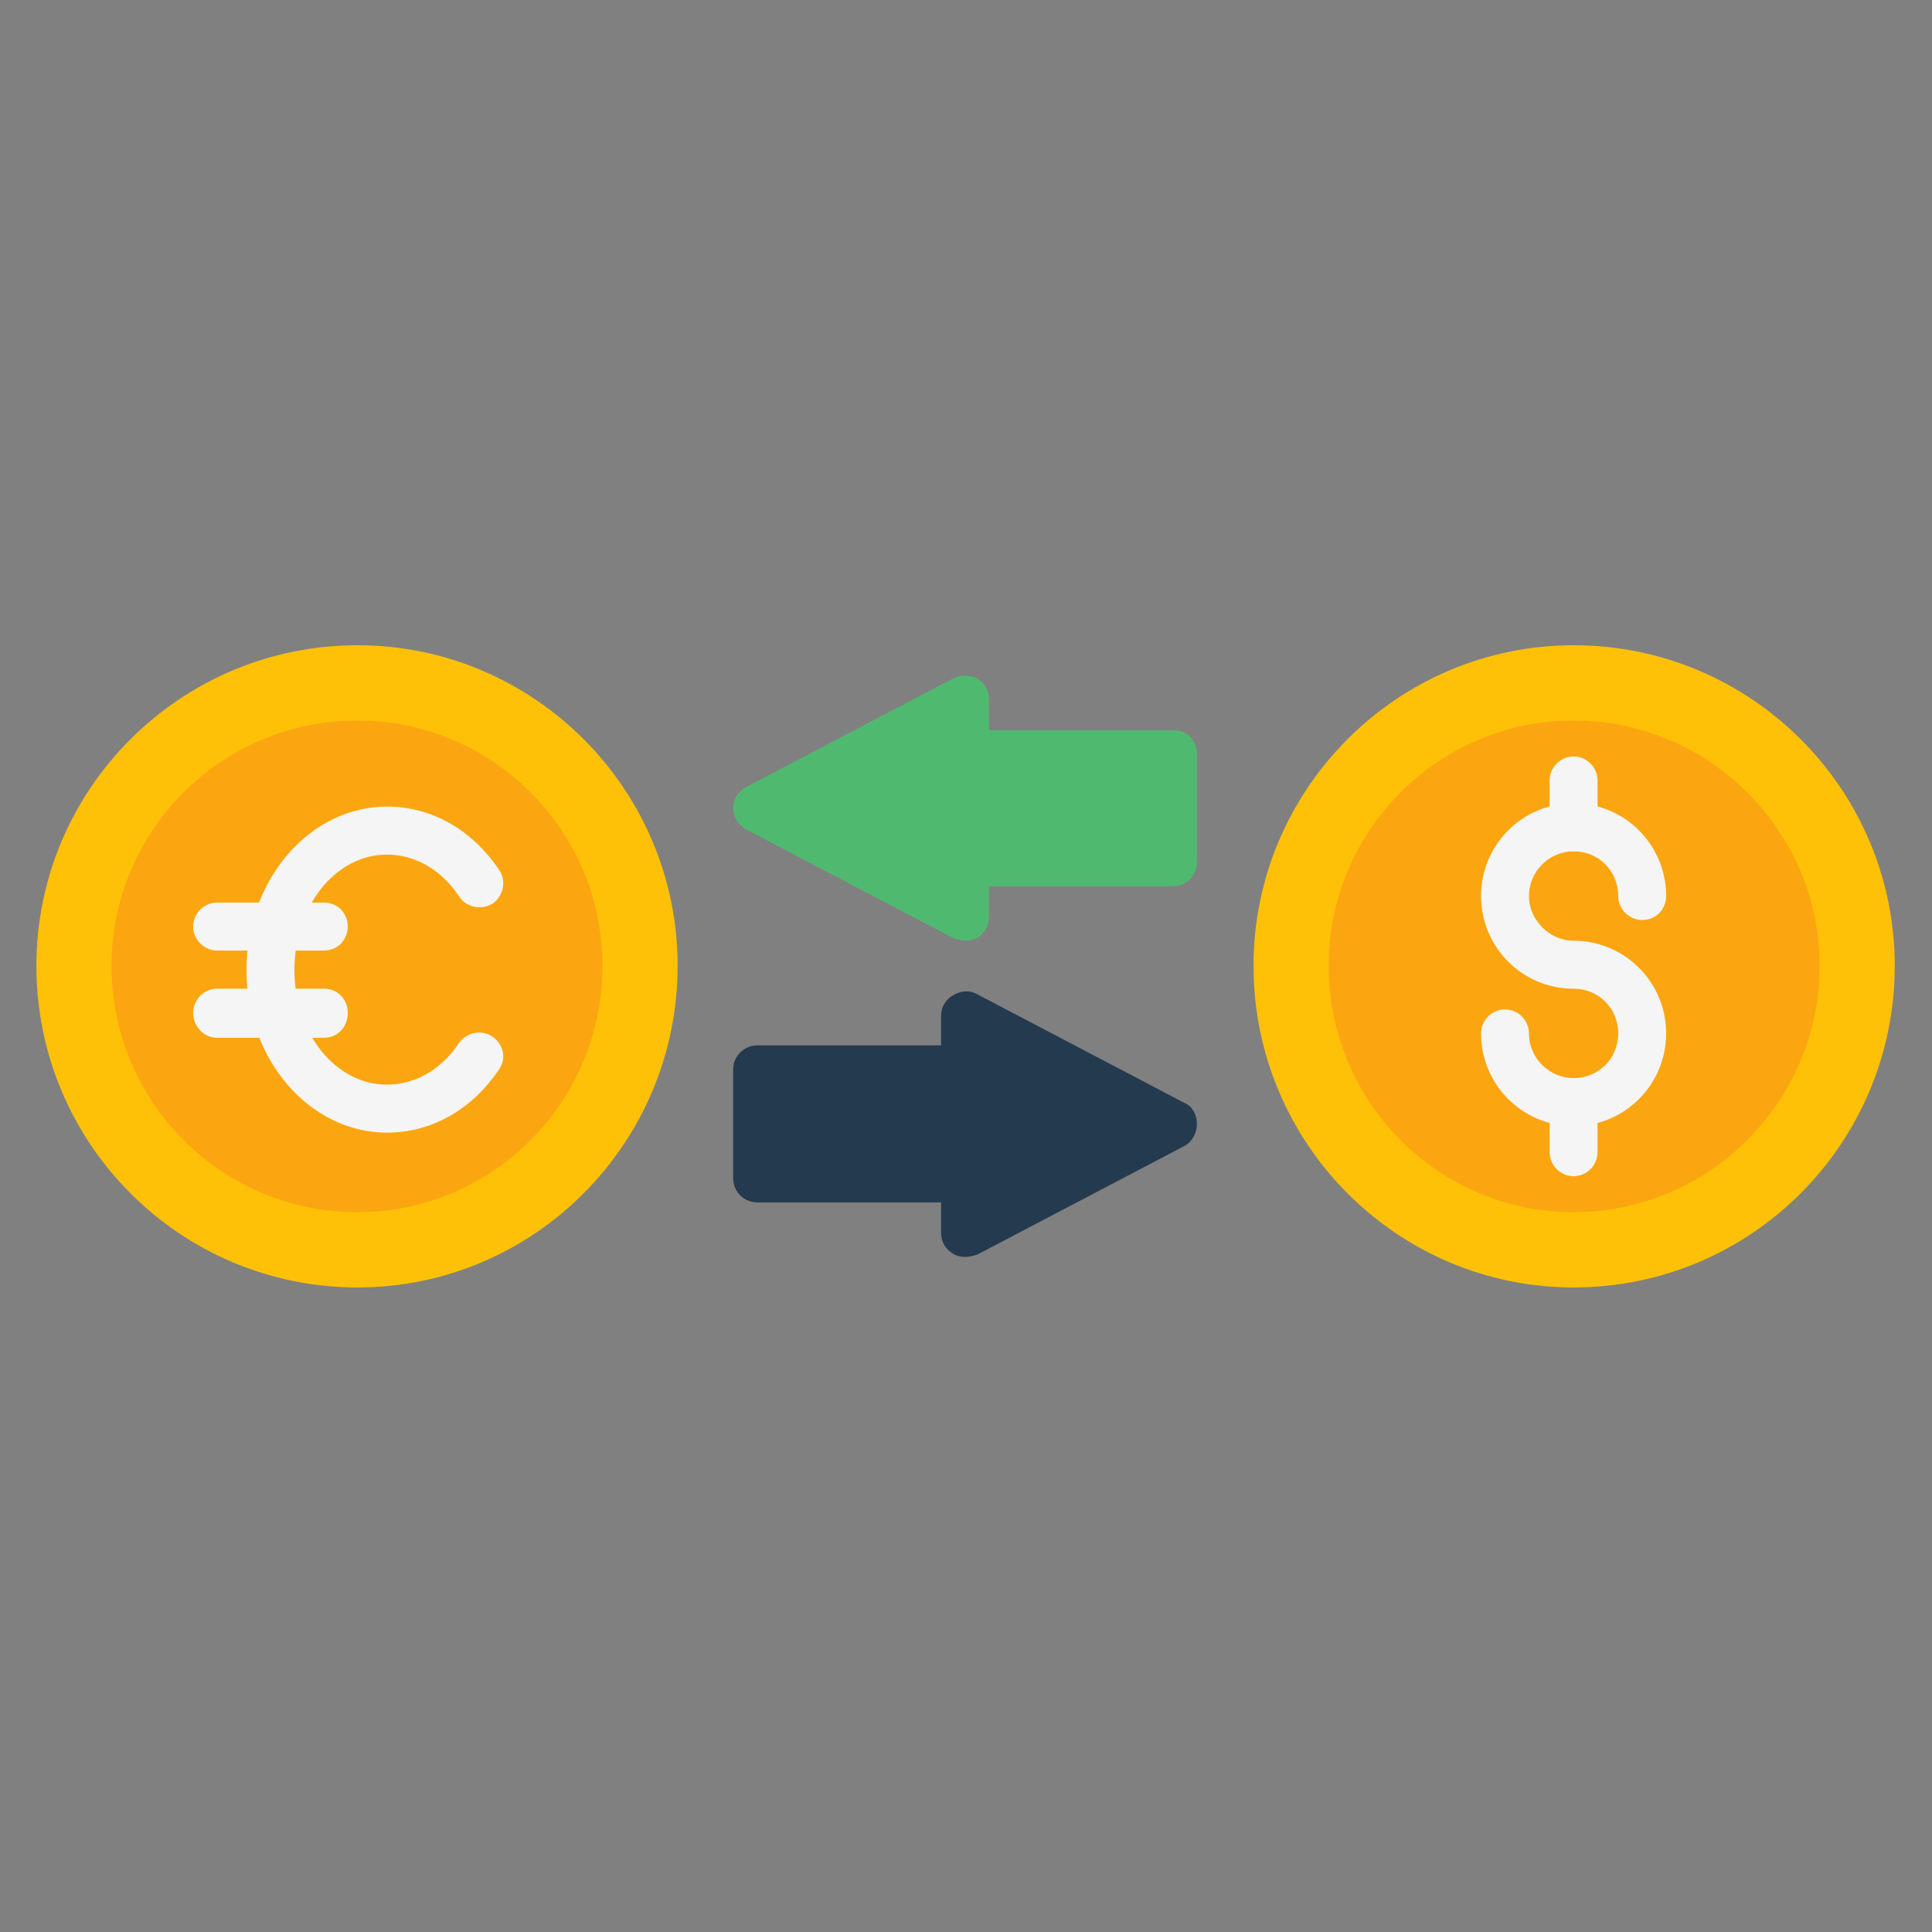 <svg xmlns="http://www.w3.org/2000/svg" xmlns:xlink="http://www.w3.org/1999/xlink" width="1080" zoomAndPan="magnify" viewBox="0 0 810 810" height="1080" preserveAspectRatio="xMidYMid meet" version="1.0"><rect x="0" y="0" width="810" height="810" fill="#808080" stroke="none"/><defs><clipPath id="82d44bd9a6"><path d="M 15.195 270.52 L 285 270.52 L 285 539.77 L 15.195 539.77 Z M 15.195 270.52 " clip-rule="nonzero"/></clipPath><clipPath id="151daa0049"><path d="M 525 270.52 L 794.445 270.52 L 794.445 539.77 L 525 539.77 Z M 525 270.52 " clip-rule="nonzero"/></clipPath></defs><g clip-path="url(#82d44bd9a6)"><path fill="#ffc107" d="M 149.906 539.77 C 75.508 539.77 15.262 479.426 15.262 404.914 C 15.262 330.859 75.508 270.52 149.906 270.52 C 223.848 270.52 284.098 330.859 284.098 404.914 C 284.098 479.426 223.848 539.77 149.906 539.77 Z M 149.906 539.77 " fill-opacity="1" fill-rule="evenodd"/></g><g clip-path="url(#151daa0049)"><path fill="#ffc107" d="M 659.738 539.77 C 585.797 539.77 525.547 479.426 525.547 404.914 C 525.547 330.859 585.797 270.52 659.738 270.52 C 734.133 270.52 794.383 330.859 794.383 404.914 C 794.383 479.426 734.133 539.77 659.738 539.77 Z M 659.738 539.77 " fill-opacity="1" fill-rule="evenodd"/></g><path fill="#fba610" d="M 149.906 302.059 C 92.855 302.059 46.754 348.23 46.754 404.914 C 46.754 462.055 92.855 508.227 149.906 508.227 C 206.504 508.227 252.605 462.055 252.605 404.914 C 252.605 348.23 206.504 302.059 149.906 302.059 Z M 149.906 302.059 " fill-opacity="1" fill-rule="evenodd"/><path fill="#fba610" d="M 659.738 302.059 C 603.141 302.059 557.039 348.23 557.039 404.914 C 557.039 462.055 603.141 508.227 659.738 508.227 C 716.332 508.227 762.891 462.055 762.891 404.914 C 762.891 348.23 716.332 302.059 659.738 302.059 Z M 659.738 302.059 " fill-opacity="1" fill-rule="evenodd"/><path fill="#f5f5f5" d="M 659.738 472.113 C 638.285 472.113 620.941 454.742 620.941 433.258 C 620.941 427.77 625.504 423.199 630.98 423.199 C 636.461 423.199 641.023 427.77 641.023 433.258 C 641.023 443.77 649.695 452 659.738 452 C 670.234 452 678.449 443.77 678.449 433.258 C 678.449 422.742 670.234 414.516 659.738 414.516 C 638.285 414.516 620.941 397.145 620.941 375.656 C 620.941 354.172 638.285 336.801 659.738 336.801 C 681.188 336.801 698.531 354.172 698.531 375.656 C 698.531 381.145 694.426 385.715 688.492 385.715 C 683.016 385.715 678.449 381.145 678.449 375.656 C 678.449 365.145 670.234 356.914 659.738 356.914 C 649.695 356.914 641.023 365.145 641.023 375.656 C 641.023 385.715 649.695 394.402 659.738 394.402 C 681.188 394.402 698.531 411.77 698.531 433.258 C 698.531 454.742 681.188 472.113 659.738 472.113 Z M 659.738 472.113 " fill-opacity="1" fill-rule="evenodd"/><path fill="#f5f5f5" d="M 659.738 356.914 C 654.258 356.914 649.695 352.344 649.695 346.859 L 649.695 327.203 C 649.695 321.715 654.258 317.145 659.738 317.145 C 665.215 317.145 669.777 321.715 669.777 327.203 L 669.777 346.859 C 669.777 352.344 665.215 356.914 659.738 356.914 Z M 659.738 356.914 " fill-opacity="1" fill-rule="evenodd"/><path fill="#f5f5f5" d="M 659.738 493.141 C 654.258 493.141 649.695 488.57 649.695 483.082 L 649.695 462.055 C 649.695 456.57 654.258 452 659.738 452 C 665.215 452 669.777 456.57 669.777 462.055 L 669.777 483.082 C 669.777 488.57 665.215 493.141 659.738 493.141 Z M 659.738 493.141 " fill-opacity="1" fill-rule="evenodd"/><path fill="#243a4f" d="M 404.594 526.969 C 402.77 526.969 400.941 526.512 399.574 525.598 C 396.379 523.77 394.551 520.57 394.551 516.91 L 394.551 504.113 L 317.418 504.113 C 311.938 504.113 307.375 499.539 307.375 494.055 L 307.375 448.344 C 307.375 442.855 311.938 438.285 317.418 438.285 L 394.551 438.285 L 394.551 425.941 C 394.551 422.285 396.379 419.086 399.574 417.258 C 402.77 415.43 406.418 414.973 409.613 416.801 L 496.793 462.512 C 499.988 463.883 501.812 467.543 501.812 471.199 C 501.812 474.855 499.988 478.512 496.793 480.34 L 409.613 526.055 C 407.789 526.512 406.418 526.969 404.594 526.969 Z M 404.594 526.969 " fill-opacity="1" fill-rule="evenodd"/><path fill="#4fba6f" d="M 404.594 394.402 C 403.227 394.402 401.398 393.941 400.031 393.484 L 312.852 347.773 C 309.656 345.945 307.375 342.746 307.375 338.629 C 307.375 334.973 309.656 331.773 312.852 329.945 L 400.031 284.23 C 403.227 282.859 406.875 282.859 410.07 284.688 C 412.809 286.52 414.637 289.719 414.637 293.375 L 414.637 306.176 L 491.773 306.176 C 497.707 306.176 501.812 310.289 501.812 316.23 L 501.812 361.488 C 501.812 366.973 497.707 371.543 491.773 371.543 L 414.637 371.543 L 414.637 384.344 C 414.637 388 412.809 391.199 410.07 393.027 C 408.246 393.941 406.418 394.402 404.594 394.402 Z M 404.594 394.402 " fill-opacity="1" fill-rule="evenodd"/><path fill="#f5f5f5" d="M 162.23 474.855 C 129.824 474.855 103.352 444.227 103.352 406.742 C 103.352 368.801 129.824 338.172 162.23 338.172 C 180.945 338.172 197.832 347.773 209.242 364.688 C 212.438 369.258 211.07 375.656 206.504 378.859 C 201.941 381.602 195.551 380.688 192.355 375.656 C 185.051 364.688 174.098 358.289 162.23 358.289 C 140.777 358.289 123.434 379.773 123.434 406.742 C 123.434 433.258 140.777 454.742 162.23 454.742 C 174.098 454.742 185.051 448.344 192.355 437.371 C 195.551 432.801 201.941 431.43 206.504 434.629 C 211.07 437.828 212.438 443.77 209.242 448.344 C 197.832 465.254 180.945 474.855 162.23 474.855 Z M 162.23 474.855 " fill-opacity="1" fill-rule="evenodd"/><path fill="#f5f5f5" d="M 135.758 398.516 L 91.027 398.516 C 85.551 398.516 80.988 393.941 80.988 388.457 C 80.988 382.973 85.551 378.402 91.027 378.402 L 135.758 378.402 C 141.691 378.402 145.801 382.973 145.801 388.457 C 145.801 393.941 141.691 398.516 135.758 398.516 Z M 135.758 398.516 " fill-opacity="1" fill-rule="evenodd"/><path fill="#f5f5f5" d="M 135.758 435.086 L 91.027 435.086 C 85.551 435.086 80.988 430.516 80.988 424.57 C 80.988 419.086 85.551 414.516 91.027 414.516 L 135.758 414.516 C 141.691 414.516 145.801 419.086 145.801 424.57 C 145.801 430.516 141.691 435.086 135.758 435.086 Z M 135.758 435.086 " fill-opacity="1" fill-rule="evenodd"/></svg>